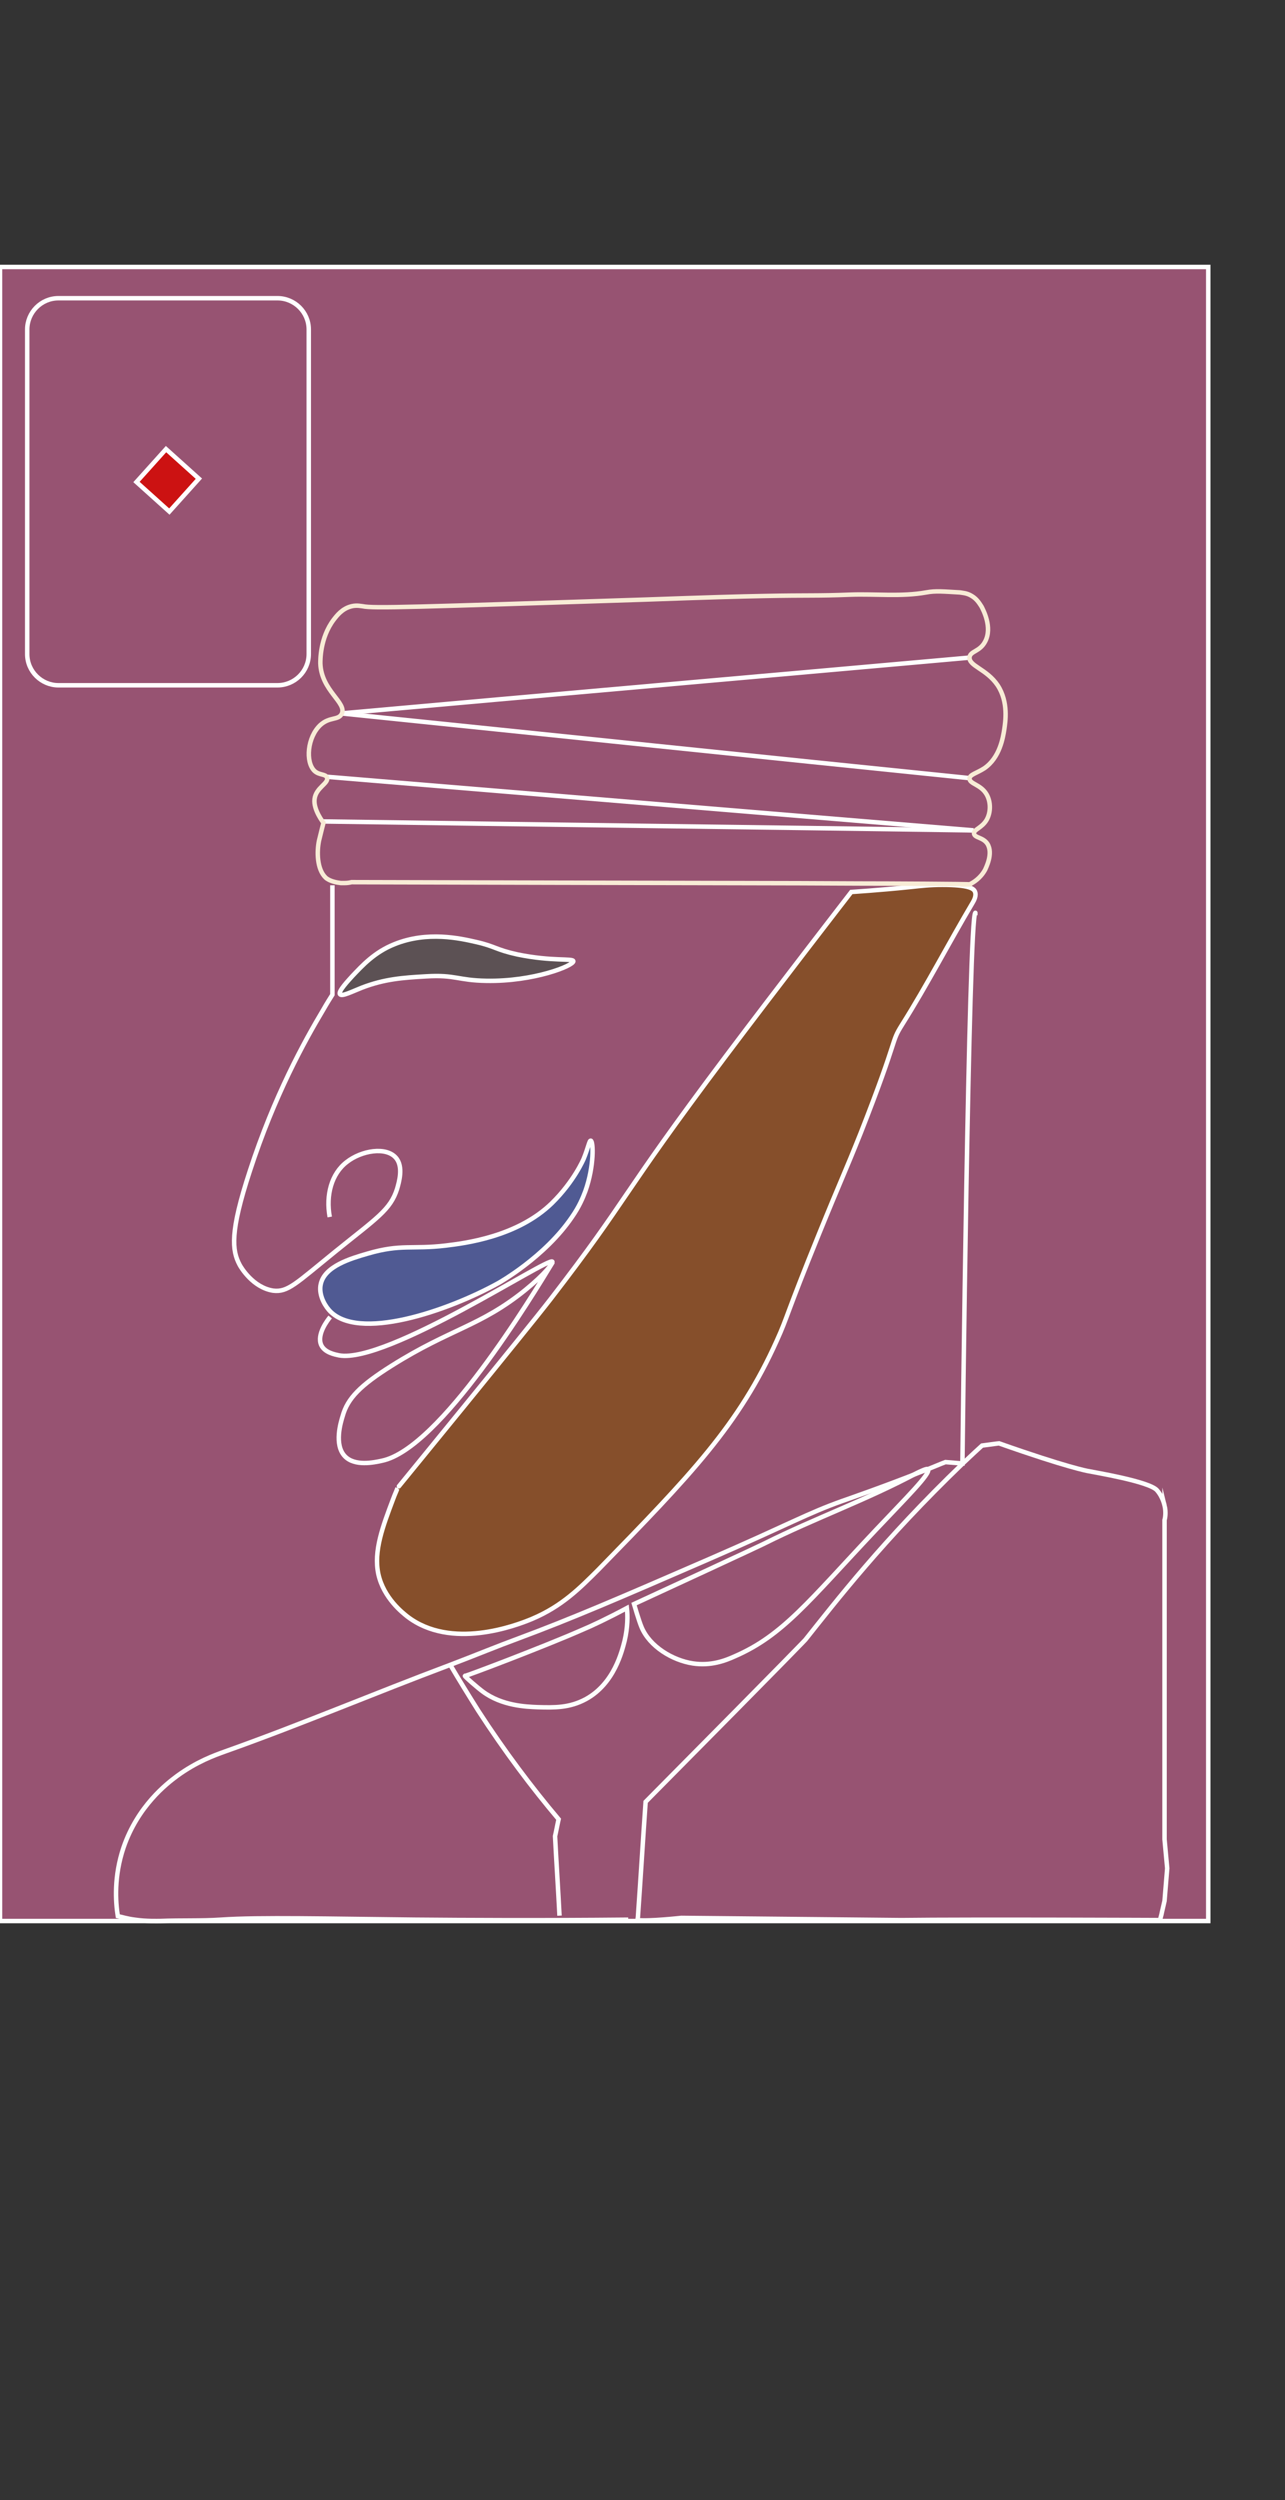 <?xml version="1.0" encoding="utf-8"?>
<!-- Generator: Adobe Illustrator 22.1.0, SVG Export Plug-In . SVG Version: 6.00 Build 0)  -->
<svg version="1.1" id="Calque_1" xmlns="http://www.w3.org/2000/svg" xmlns:xlink="http://www.w3.org/1999/xlink" x="0px" y="0px"
	 viewBox="0 0 288 560" style="enable-background:new 0 0 288 560;" xml:space="preserve">
<rect x="0" y="0" width="288" height="560" fill="#333333" stroke="none"/>
<style type="text/css">
	.st0{fill:#FDFFFD;stroke:#FFFFFF;stroke-miterlimit:10;}
	.st1{fill:none;stroke:#FDFFFD;stroke-miterlimit:10;}
	.st2{fill:#975372;stroke:#FFFFFF;stroke-miterlimit:10;}
	.st3{fill:#5C5154;stroke:#FFFFFF;stroke-miterlimit:10;}
	.st4{fill:#864F2B;stroke:#FFFFFF;stroke-miterlimit:10;}
	.st5{fill:#505A93;stroke:#FFFFFF;stroke-miterlimit:10;}
	.st6{fill:none;stroke:#F8ECD6;stroke-miterlimit:10;}
	.st7{fill:none;stroke:#FFFFFF;stroke-miterlimit:10;}
	.st8{fill:#CC1212;stroke:#FFFFFF;stroke-miterlimit:10;}
</style>
<path class="st0" d="M91.3,334.3"/>
<path class="st1" d="M77,199.3c0.3,2.8,0.6,6.9,0.3,11.8c-0.2,3-0.9,8.6-4,17.5c-0.5,1.6-2.2,6.1-7.8,17.5
	c-7.3,14.9-9.5,17.1-10.3,23.7c-0.4,3.7-1.4,11.6,3.5,15.8c3.5,3,8,2.5,8.5,2.5c2.2-0.2,3.3-1,12-8.5c0.7-0.6,4.1-4,10.8-10.8
	c1.5-1.5,2.8-2.9,2.8-4.8c-0.1-2.5-2.8-4.8-5.5-5.3c-4.5-0.7-7.9,4.2-8.5,5c-1.9,2.7-2.2,5.6-2.3,7"/>
<path class="st1" d="M285.8,408"/>
<rect y="59.8" class="st2" width="270.8" height="370.5"/>
<path class="st0" d="M76.5,159.8c46.9,4.8,93.8,9.7,140.8,14.5"/>
<path class="st0" d="M76.5,159.8c46.9-4.2,93.8-8.3,140.8-12.5"/>
<path class="st0" d="M73.3,174c48.3,4,96.6,8,144.9,12"/>
<path class="st0" d="M72.5,184c48.5,0.7,97.1,1.3,145.6,2"/>
<path class="st3" d="M128.5,215.3c-0.1-0.7-4.7,0.1-12.5-1.5c-5-1.1-4.9-1.8-9.3-2.8c-3.5-0.8-10.9-2.5-18.3,0.5
	c-4.5,1.8-7.2,4.8-9.4,7.1c-0.8,0.9-3.3,3.5-2.8,4.1c0.4,0.6,2.7-0.6,5-1.5c5-1.9,9-2.2,14.3-2.5c6.6-0.4,7.1,0.9,13.5,1
	C119.6,219.9,128.6,216.3,128.5,215.3z"/>
<path class="st4" d="M190.8,199.8c0,0-16.8,21.7-28.3,37c-24.2,32.2-21.2,31-39.1,54.2c-5.4,7-34.4,42.4-34.3,42.3l0,0
	c-0.2,0.6-0.6,1.4-1,2.5c-2.3,6.1-4.4,11.6-3.3,16.8c1.2,5.4,5.5,8.7,6.5,9.5c9.8,7.5,24.2,2.1,28,0.5c6.6-2.8,10.6-6.8,14.8-11
	c20.8-21.3,31.5-32.4,40-51.3c2.5-5.5,1.9-5.3,9.5-24c4.8-11.8,5.7-13.5,9.3-22.5c8.8-22.4,6.6-20,9.3-24.3
	c5.6-8.9,10.4-18.2,15.8-27.3c0.3-0.5,0.9-1.6,0.5-2.5c-0.3-0.7-1.4-1.5-7.3-1.5c-2.8,0-4.5,0.2-7.3,0.5
	C197.2,199.4,190.8,199.8,190.8,199.8z"/>
<path class="st5" d="M132.4,255.5c-0.3-0.1-0.6,1.7-1.6,4.1c0,0-2.1,5-7.1,9.9c-7.8,7.6-19.7,9-23.8,9.5c-7.6,0.9-10-0.4-17.5,1.8
	c-3.8,1.1-9.6,2.8-10.5,6.8c-0.5,2.1,0.6,4.4,1.8,5.8c6.3,7.3,26.8,0.2,38-6c0,0,10.4-5.8,16.5-14.8c1.6-2.3,2.4-4.2,3-5.8
	C133.2,261.2,133,255.6,132.4,255.5z"/>
<path class="st1" d="M218.6,204.5C218.6,204.5,218.6,204.4,218.6,204.5c-1.5,0-2.9,123.3-2.9,123.3c0,0-1.5-0.1-3.8-0.3
	c-1.1,0.4-2.9,1.2-5,2c-9.4,3.7-16.4,6.1-18.1,6.7c-8.1,2.9-11.4,5-29.8,13c-20.5,8.9-30.7,13.3-42.8,17.8c-4.9,1.8-9.2,3.6-15.5,6
	c-16.8,6.3-33.3,13.3-50.2,19.3c-2.5,0.9-6.4,2.3-10.8,5.5c-2.3,1.7-8.8,6.7-12,16c-2.2,6.5-1.8,12.2-1.3,15.4
	c0.9,0.2,2.2,0.6,3.8,0.8c2.8,0.4,4.9,0.3,5.8,0.3c4.5-0.2,9,0,13.5-0.3c8.7-0.6,24-0.2,43.5,0c11.4,0.1,27.6,0.2,47.8,0"/>
<path class="st1" d="M259.3,333.8c-1.8-2-14.1-4-15.5-4.3c0,0-4.6-0.8-19.9-6.2c0,0-0.1,0-3.8,0.5c-1,0.9-2.5,2.3-4.3,4
	c-17.9,17.2-28.6,31.1-35.3,39.5c0,0-1.9,2.1-35.8,36.3c-0.6,8.5-1.1,16.9-1.7,25.4c0,0.4-0.1,0.8-0.1,1.1c2.6,0.3,9.8-0.5,9.8-0.5
	c0,0,49.2,0.5,49.3,0.5c15-0.2,61,0,58,0c0.1-0.6,0.3-1.1,0.4-1.7c0.2-0.9,0.4-1.7,0.6-2.6c0.2-2.4,0.4-4.8,0.6-7.3
	c-0.2-2.2-0.4-4.3-0.6-6.5c0-9.9,0-19.8,0-29.8c0-27.8,0-41.7,0-41.7c0.1-0.3,0.4-1.7,0-3.3C261,337.3,260.7,335.4,259.3,333.8z"/>
<path class="st1" d="M270.8,406.3"/>
<path class="st1" d="M274,331.3"/>
<path class="st6" d="M217.8,133.5c-1.1-0.7-2.2-0.7-2.7-0.8c-3.6-0.2-5.4-0.4-7.5,0c-5.6,1-11.3,0.3-17,0.5
	c-7.6,0.3-9.3,0.1-19.3,0.3c-5.5,0.1-12.6,0.3-26.5,0.8c-52.5,1.7-61.1,2-63.5,1.5c-0.2,0-1.3-0.3-2.5,0c-2.1,0.5-3.3,2.1-4,3
	c-3.1,4.1-3,9.2-3,9.8c0.2,6.1,6,8.8,4.8,11.3c-0.8,1.5-2.7,0.6-4.8,2.5c-2.9,2.7-3.4,8.3-1.3,10.3c1.1,1,2.5,0.6,2.8,1.5
	c0.4,1.3-2.5,2.2-2.8,4.8c-0.3,2.4,2,5.3,2,5.3c0,0-0.7,2.7-1,4c-0.5,2.4-0.5,6.4,1.5,8.3c0.9,0.8,2.5,1.1,3.4,1.2
	c0.4,0,0.8,0,0.8,0c0.7,0,1.2-0.1,1.6-0.2c70.7,0.2,100.5,0.2,113.8,0.3c6.2,0,24.8,0.1,24.8,0.2c0,0,0,0-0.1,0
	c0.8-0.4,2.4-1.3,3.5-3.3c0.1-0.3,1.9-3.6,0.5-5.8c-1-1.5-2.9-1.3-3-2.3c-0.1-0.9,1.7-1.2,2.8-3c1-1.7,1-4.1,0-5.8
	c-1.3-2.2-3.8-2.3-3.8-3.5c0-0.9,1.6-1.2,3.3-2.3c3.5-2.4,4.2-6.9,4.5-8.8c0.2-1.5,1-6-1.5-9.8c-2.5-3.7-6.5-4.3-6.3-6.3
	c0.2-1.4,2.3-1.2,3.5-3.5c1.7-3.2-0.5-7.2-0.8-7.8C219.6,135.3,219,134.2,217.8,133.5z"/>
<path class="st7" d="M74.5,198.3c0,8.2,0,16.3,0,24.5c-0.5,0.8-1.2,1.9-2,3.3c-4.3,7.2-11,19.3-16.5,36.2c-4.5,13.7-4,17.8-2.3,21
	c0.3,0.6,3,5.1,7.5,5.8c3.3,0.4,5-1.5,14-8.8c9.3-7.5,12.3-9.3,13.8-14c0.4-1.4,1.5-5-0.3-7c-2.2-2.5-7.7-1.6-11,1
	c-3.4,2.6-4.7,7.4-3.8,12.3"/>
<path class="st7" d="M74,295c-0.5,0.6-3.1,3.9-2,6.3c0.8,1.7,3.1,2.1,4,2.3c10.7,1.9,46.9-22.1,47.8-21c0.2,0.3-1.6,2.7-6,6.3
	c-10.1,8.2-16.8,8.7-30,17c-7,4.4-9.9,7.3-11,11.3c-0.4,1.3-2,6.4,0.5,9c2.2,2.3,6.5,1.4,8.3,1c13-2.7,33.6-36.8,38.3-44.5"/>
<path class="st7" d="M100.9,372.9c2,3.4,4.1,6.8,6.3,10.3c5.9,9.1,12,17.2,18,24.3c-0.3,1.3-0.5,2.5-0.8,3.8
	c0.3,5.9,0.7,11.9,1,17.8"/>
<path class="st4" d="M146.7,254.8"/>
<path class="st1" d="M205.4,330c-11,5.9-22.8,10.1-34,15.7c0,0-0.9,0.5-29.3,13.6l0,0c0,0,1.1,3.8,1.7,5.2c1.8,4.3,6.9,7.4,11.5,8.1
	c4,0.6,7.2-0.6,9.4-1.6c10.8-4.7,16.5-12.3,31.5-28.2c6.7-7.1,12.5-12.8,11.8-13.7C207.8,328.8,206,329.7,205.4,330z"/>
<path class="st1" d="M140.5,360.2c-4.3,2.3-7.9,4-10.3,5c-8.2,3.6-25.6,10.2-26,10.2c0,0,0,0,0,0c-0.1,0.1,2.9,2.7,4,3.5
	c4.3,3.2,9.7,3.4,12.3,3.5c3.7,0.1,7.1,0.2,10.8-1.8c6.4-3.5,8.1-10.8,8.7-13.1C140.7,364.5,140.7,361.9,140.5,360.2z"/>
<path class="st7" d="M62.2,153.5H13.1c-3.8,0-7-3.1-7-7V73.8c0-3.8,3.1-7,7-7h49.1c3.8,0,7,3.1,7,7v72.7
	C69.2,150.4,66,153.5,62.2,153.5z"/>
<rect x="32.7" y="102.6" transform="matrix(0.744 0.669 -0.669 0.744 81.522 2.389)" class="st8" width="9.9" height="9.9"/>
</svg>
